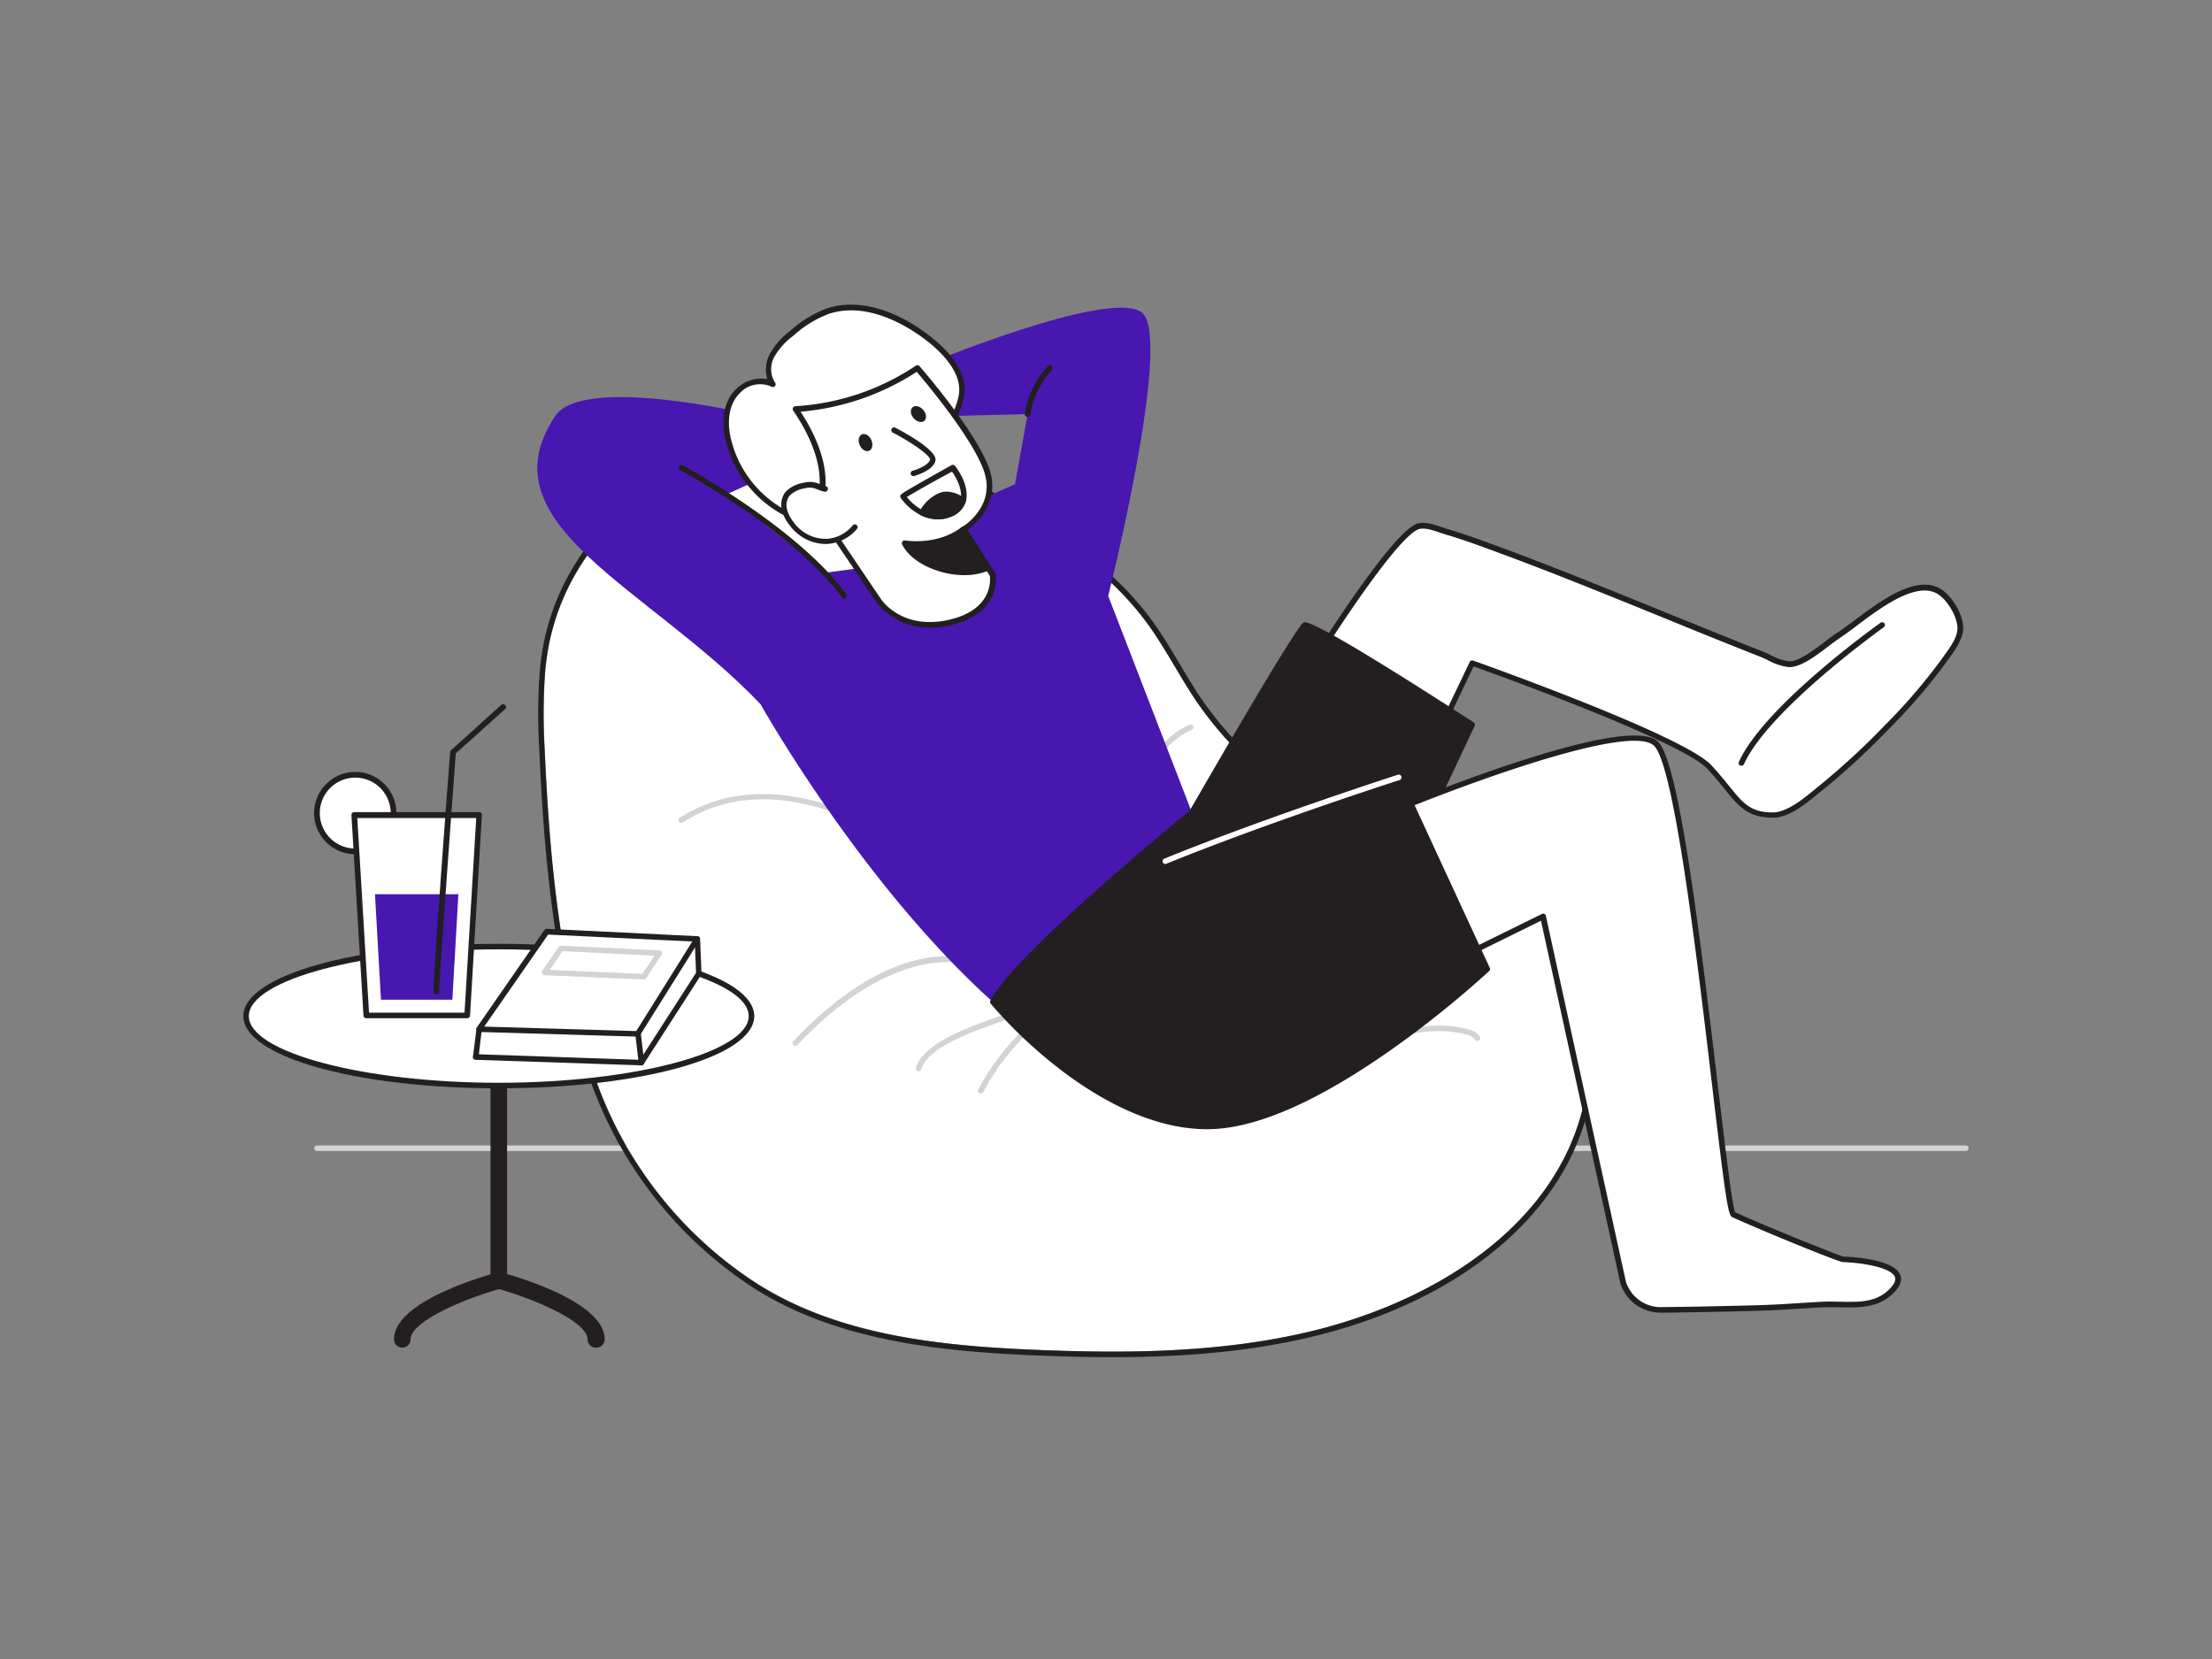 <svg xmlns="http://www.w3.org/2000/svg" viewBox="0 0 400 300"><rect x="0" y="0" width="400" height="300" fill="#808080" stroke="none"/><g id="_103_resting" data-name="#103_resting"><path d="M355.49,208.14H57.32a.5.5,0,1,1,0-1H355.49a.5.5,0,0,1,0,1Z" fill="#d1d3d4"/><path d="M90.2,233.06a1.51,1.51,0,0,1-1.5-1.5V183.74a1.5,1.5,0,0,1,3,0v47.82A1.5,1.5,0,0,1,90.2,233.06Z" fill="#231f20"/><path d="M287.5,189.4a42.51,42.51,0,0,1-4.15,19c-8.28,17.31-27.75,28-46.92,32.48-16.05,3.74-32.72,3.89-49.2,3.2-17.5-.73-35.75-2.65-50.5-12.09a72.83,72.83,0,0,1-29.49-38.27c-6-18.76-7.86-38.57-8.72-58.24a107.35,107.35,0,0,1,.08-14,49.1,49.1,0,0,1,.78-5.38,42.19,42.19,0,0,1,11-20.67,50.55,50.55,0,0,1,4-3.74c16.29-13.55,41.76-16.93,59.87-4.91,12.72,8.42,25.59,14.52,34.43,27.66,2.68,4,4.92,8.24,7.58,12.22a66.46,66.46,0,0,0,31.81,24.82A54.66,54.66,0,0,0,258.13,154c9.29,1.56,18.15,2.28,23.75,11.89,3.78,6.47,5.17,14.08,5.55,21.56,0,.51.05,1,.06,1.49C287.49,189.09,287.5,189.24,287.5,189.4Z" fill="#fff"/><path d="M148.74,79.4a45.81,45.81,0,0,1,25.5,7.39c12.72,8.42,25.59,14.52,34.43,27.66,2.68,4,4.92,8.24,7.58,12.22a66.46,66.46,0,0,0,31.81,24.82A54.66,54.66,0,0,0,258.13,154c9.28,1.56,18.15,2.28,23.75,11.89,3.78,6.47,5.17,14.08,5.55,21.56,0,.51.05,1,.06,1.49,0,.17,0,.32,0,.48a42.51,42.51,0,0,1-4.15,19c-8.28,17.31-27.75,28-46.92,32.48-11.52,2.69-23.37,3.52-35.23,3.52-4.66,0-9.32-.13-14-.32-17.5-.73-35.75-2.65-50.5-12.09a72.83,72.83,0,0,1-29.49-38.27c-6-18.76-7.86-38.57-8.72-58.24a107.35,107.35,0,0,1,.08-14,49.1,49.1,0,0,1,.78-5.38,42.19,42.19,0,0,1,11-20.67,50.55,50.55,0,0,1,4-3.74,54.51,54.51,0,0,1,34.37-12.3m0-1a55.58,55.58,0,0,0-35,12.53,50,50,0,0,0-4.08,3.82A43.33,43.33,0,0,0,98.4,115.91a49.59,49.59,0,0,0-.79,5.49,105.79,105.79,0,0,0-.09,14.14c.78,17.75,2.42,38.57,8.77,58.5a74.27,74.27,0,0,0,29.9,38.81c14.86,9.51,33.29,11.51,51,12.25,5.19.22,9.77.32,14,.32,13.81,0,25.07-1.13,35.46-3.55,22.74-5.3,40.09-17.34,47.59-33a43.55,43.55,0,0,0,4.25-19.46v-.26a1.48,1.48,0,0,1,0-.21q0-.73-.06-1.47v-.07c-.46-9.06-2.32-16.26-5.69-22-5.4-9.29-13.63-10.62-22.33-12L258.3,153a54.24,54.24,0,0,1-9.89-2.44,65.5,65.5,0,0,1-31.33-24.44c-1.3-1.94-2.53-4-3.72-6s-2.49-4.19-3.86-6.22c-7.18-10.66-16.83-16.68-27.05-23.06-2.51-1.57-5.11-3.19-7.66-4.88a46.85,46.85,0,0,0-26-7.55Z" fill="#231f20"/><path d="M209.43,137.85l-.11,0a.49.49,0,0,1-.37-.6c.91-3.89,5.92-6.12,6.13-6.21a.5.5,0,1,1,.4.91s-4.76,2.12-5.56,5.53A.51.51,0,0,1,209.43,137.85Z" fill="#d1d3d4"/><path d="M177.35,197.78a.44.44,0,0,1-.22-.05.5.5,0,0,1-.22-.67c3.41-6.74,9.28-12.29,12.8-15.23-1.45.52-3.11,1.07-4.89,1.65-7.54,2.47-16.91,5.53-18.25,9.88a.5.5,0,0,1-.63.32.5.5,0,0,1-.33-.62c1.5-4.83,11.15-8,18.9-10.53a65.56,65.56,0,0,0,8.18-3,.49.49,0,0,1,.65.19.48.48,0,0,1-.14.66c-.1.07-10.45,7.33-15.4,17.14A.5.5,0,0,1,177.35,197.78Z" fill="#d1d3d4"/><path d="M242.28,191.78a.49.49,0,0,1-.44-.27.5.5,0,0,1,.22-.67c7.06-3.5,15.35-6.8,23.32-4.74a3.35,3.35,0,0,1,2.19,1.35.5.5,0,1,1-.86.5,2.51,2.51,0,0,0-1.58-.88c-7.65-2-15.73,1.25-22.63,4.66A.42.42,0,0,1,242.28,191.78Z" fill="#d1d3d4"/><path d="M166.72,156.23a.59.59,0,0,1-.22,0,.51.51,0,0,1-.27-.41c-.65-1-8.17-7-18.2-9.79-9.41-2.67-17.68-1.75-24.59,2.71a.49.49,0,0,1-.69-.14.5.5,0,0,1,.15-.69c17.32-11.2,38.89,2.47,43.31,6.46.92.83,1.16,1.24,1,1.64A.51.51,0,0,1,166.72,156.23Z" fill="#d1d3d4"/><path d="M143.83,189.12a.49.49,0,0,1-.36-.84c19.47-20.59,33-14.66,33.54-14.4a.5.5,0,0,1-.42.91c-.13-.06-13.46-5.84-32.4,14.18A.49.49,0,0,1,143.83,189.12Z" fill="#d1d3d4"/><path d="M260.78,131.26l5.44-11.37s37.79,13.4,42.85,18.76,5.77,8.91,12,8.71h.09c3-.43,5.95-3.14,8.23-5a131.41,131.41,0,0,0,11.77-10.86,102.59,102.59,0,0,0,10.12-11.73c1.13-1.58,2.94-3.77,3.18-5.73.3-2.45-1.9-6.07-4-7.21-5.22-2.91-14,5.41-18,8-2.31,1.48-6.21,5.18-8.9,5.23-1.54,0-3.76-1.33-5.16-1.87-7.23-2.81-14.41-5.8-21.61-8.71-8.57-3.47-17.15-6.94-25.83-10.14-3.18-1.17-6.37-2.35-9.62-3.3-1.33-.39-3.48-1.34-4.9-.93-4.57,1.34-19.05,24.74-19.05,24.74" fill="#fff"/><path d="M320.57,147.86c-4.52,0-6.21-2.09-8.73-5.21-.88-1.09-1.87-2.32-3.13-3.65-4.64-4.92-38.07-17-42.24-18.49l-5.24,11a.5.5,0,1,1-.9-.43l5.44-11.37a.5.5,0,0,1,.61-.26c1.55.55,38,13.51,43.06,18.9,1.28,1.37,2.29,2.61,3.18,3.71,2.59,3.21,4,5,8.41,4.84,2.53-.36,5.05-2.44,7.09-4.11l.93-.76a131.07,131.07,0,0,0,11.73-10.82,102,102,0,0,0,10.07-11.67l.52-.72c1.06-1.44,2.38-3.23,2.57-4.79.28-2.24-1.85-5.68-3.7-6.71-3.87-2.15-10.26,2.65-14.48,5.83-1.17.88-2.18,1.64-3,2.18-.6.39-1.34.95-2.12,1.54-2.3,1.75-4.91,3.73-7.05,3.77a10.23,10.23,0,0,1-4-1.31c-.48-.23-.93-.44-1.32-.59-5.09-2-10.24-4.08-15.21-6.11l-6.4-2.61c-8.38-3.39-17.05-6.9-25.83-10.13-2.94-1.09-6.28-2.32-9.58-3.29l-.91-.3c-1.21-.41-2.72-.92-3.71-.63-3.6,1.06-14.77,18.06-18.77,24.52a.49.49,0,0,1-.68.16.5.5,0,0,1-.17-.69c.6-1,14.64-23.57,19.34-25,1.29-.37,3,.19,4.31.65l.87.28c3.33,1,6.69,2.22,9.65,3.31,8.79,3.24,17.46,6.75,25.85,10.15l6.4,2.6c5,2,10.12,4.13,15.21,6.11.4.15.87.38,1.38.62a10.2,10.2,0,0,0,3.54,1.21h0c1.81,0,4.39-2,6.46-3.57.79-.6,1.54-1.17,2.18-1.58.81-.52,1.81-1.27,3-2.14,4.69-3.54,11.13-8.37,15.57-5.9,2.17,1.21,4.54,5,4.2,7.71-.22,1.81-1.62,3.72-2.75,5.26-.18.24-.35.47-.51.7a103.52,103.52,0,0,1-10.17,11.79,132.89,132.89,0,0,1-11.82,10.9l-.93.75c-2.13,1.76-4.77,3.94-7.54,4.33h-.64Z" fill="#231f20"/><path d="M161.67,101.88l-12.07,1.64L131.32,89.41l8.49-3.81-4.24-10.71s-30.1-7.14-35.14.31c-13.27,19.63,16.86,30.93,37.1,52.14,0,0,18.09,32.31,42,53.85,0,0,21.63-15,36-34.27L200.4,107.76s11.6-46.24,6.2-51.13-40.73,9.91-40.73,9.91l6.73,8.66,13.23-.31L183.54,87.6S167.86,93.73,161.67,101.88Z" fill="#4717b0"/><path d="M133.75,70.45a5.46,5.46,0,0,1,6.05-1,5.08,5.08,0,0,1-.21-5.14,12.86,12.86,0,0,1,3.52-4,20.68,20.68,0,0,1,6.37-4c6.17-2.17,13,.74,18.21,4.72,2.77,2.12,6.09,5.4,6.25,9.14.14,3.47-3.11,8.26-4.83,11.2-2.46,4.19-5.55,8.15-9.67,10.73-10.92,6.83-24,0-27.5-11.72-.83-2.75-1-5.89.48-8.37A6.24,6.24,0,0,1,133.75,70.45Z" fill="#fff"/><path d="M150.2,95.34a17.65,17.65,0,0,1-6.3-1.18,20.9,20.9,0,0,1-12.44-13.62c-1-3.36-.82-6.47.53-8.78a6.57,6.57,0,0,1,1.44-1.69h0a6.3,6.3,0,0,1,5.34-1.5,5.91,5.91,0,0,1,.37-4.43,13.11,13.11,0,0,1,3.65-4.22,21.39,21.39,0,0,1,6.53-4.08c5.41-1.9,12.22-.15,18.67,4.8,2.85,2.19,6.28,5.61,6.45,9.52.13,3.14-2.33,7.21-4.13,10.18-.28.46-.54.89-.77,1.29-3,5.06-6.19,8.63-9.83,10.91A17.94,17.94,0,0,1,150.2,95.34ZM134.07,70.83a5.69,5.69,0,0,0-1.21,1.44c-1.64,2.78-1,6.19-.44,8a19.91,19.91,0,0,0,11.83,13,16.59,16.59,0,0,0,14.93-1.54c3.5-2.19,6.61-5.65,9.49-10.57.24-.4.5-.84.79-1.3,1.73-2.86,4.1-6.78,4-9.61-.15-3.53-3.38-6.72-6.05-8.77-2.93-2.25-10.51-7.19-17.74-4.65a20.35,20.35,0,0,0-6.22,3.89A12.42,12.42,0,0,0,140,64.57a4.55,4.55,0,0,0,.16,4.62.5.5,0,0,1-.64.74,5,5,0,0,0-5.49.9Z" fill="#231f20"/><path d="M174.26,95.69l5.22,8.27s1.16,6.56-7.73,8.6-12.83-3.92-12.83-3.92L147.61,91.93s4.32-6.07-3.78-18a43.89,43.89,0,0,0,22-7.41s10.51,12,12.61,18.68S174.26,95.69,174.26,95.69Z" fill="#fff"/><path d="M168.2,113.48a11.93,11.93,0,0,1-9.7-4.56L147.2,92.21a.5.5,0,0,1,0-.57c0-.06,4-6-3.78-17.41a.49.49,0,0,1,0-.52.51.51,0,0,1,.44-.26,43.75,43.75,0,0,0,21.76-7.33.51.51,0,0,1,.66.09c.43.5,10.59,12.21,12.71,18.85,1.87,5.88-2.6,9.72-4,10.77l5,7.87a.75.75,0,0,1,.07.18c0,.07,1.13,7-8.12,9.16A16,16,0,0,1,168.2,113.48Zm-20-21.57,11.13,16.45c.16.24,3.89,5.64,12.31,3.71,7.83-1.8,7.46-7.13,7.36-7.93L173.83,96a.51.51,0,0,1-.06-.38.5.5,0,0,1,.23-.32c.24-.15,6-3.73,4-9.89-1.86-5.84-10.54-16.19-12.23-18.17a45.63,45.63,0,0,1-21,7.21C151.42,84.68,149,90.54,148.2,91.91Z" fill="#231f20"/><path d="M154.58,95.33a7.07,7.07,0,0,1-4.79,2.52,7.62,7.62,0,0,1-6.68-3.27A6.5,6.5,0,0,1,141.85,92a3.4,3.4,0,0,1,.56-2.74,5.49,5.49,0,0,1,3.05-1.53c1.67-.43,2.26.22,3.78.61-.15,0-.43-.23-.58-.25" fill="#fff"/><path d="M149.2,98.37a8.18,8.18,0,0,1-6.48-3.49,6.84,6.84,0,0,1-1.36-2.77A3.91,3.91,0,0,1,142,89a5.85,5.85,0,0,1,3.32-1.7,4.25,4.25,0,0,1,2.93.25l.28.1a.61.61,0,0,1,.19,0,1.25,1.25,0,0,1,.45.18l.14.07h0a.5.5,0,0,1-.2,1l-.12,0a11.32,11.32,0,0,1-1.12-.37,3.26,3.26,0,0,0-2.34-.22,4.87,4.87,0,0,0-2.77,1.35,2.88,2.88,0,0,0-.47,2.33,5.83,5.83,0,0,0,1.17,2.36,7.11,7.11,0,0,0,6.24,3.08A6.63,6.63,0,0,0,154.2,95a.49.49,0,0,1,.7-.06.49.49,0,0,1,.07.7,7.57,7.57,0,0,1-5.14,2.7C149.62,98.37,149.41,98.37,149.2,98.37Z" fill="#231f20"/><path d="M178.69,102.71a12.73,12.73,0,0,1-8.79.11c-5.17-1.62-6.31-4.58-6.31-4.58s6,1.09,10.67-2.55Z" fill="#231f20"/><path d="M174.31,104a15.08,15.08,0,0,1-4.56-.72c-5.34-1.68-6.58-4.76-6.63-4.89a.49.49,0,0,1,.09-.49.47.47,0,0,1,.47-.17c.06,0,5.83,1,10.27-2.45a.5.5,0,0,1,.39-.1.53.53,0,0,1,.34.22l4.43,7a.48.48,0,0,1,.06.4.55.55,0,0,1-.26.32A11.4,11.4,0,0,1,174.31,104Zm-9.77-5.17a10.65,10.65,0,0,0,5.51,3.5,12.92,12.92,0,0,0,7.89.11l-3.82-6A15,15,0,0,1,164.54,98.85Z" fill="#231f20"/><path d="M161.67,77.78s7.39,3.88,7,5.46-3.49,2.36-3.49,2.36" fill="#fff"/><path d="M165.18,86.1a.5.5,0,0,1-.49-.38.5.5,0,0,1,.36-.6c.73-.19,2.87-1,3.13-2,.14-.64-3.08-3-6.74-4.89a.5.5,0,0,1-.21-.68.5.5,0,0,1,.67-.21c2.33,1.22,7.69,4.25,7.25,6s-3.5,2.64-3.85,2.73Z" fill="#231f20"/><ellipse cx="156.52" cy="80.02" rx="1.15" ry="1.62" transform="translate(-18.96 69.52) rotate(-23.65)" fill="#231f20"/><ellipse cx="166.09" cy="74.89" rx="1.15" ry="1.62" transform="translate(-8.59 126.68) rotate(-40.79)" fill="#231f20"/><path d="M169.6,93.9a7,7,0,0,1-3.09-.73,10.17,10.17,0,0,1-3.63-3.12h0a.51.51,0,0,1-.08-.4c.06-.29.09-.4,9.26-5.53a.5.5,0,0,1,.63.12c.11.13,2.67,3.3,2,6.33a4.28,4.28,0,0,1-2.42,2.75A6.08,6.08,0,0,1,169.6,93.9Zm-5.6-4a9,9,0,0,0,2.94,2.41,5.62,5.62,0,0,0,4.88.14,3.28,3.28,0,0,0,1.88-2c.45-2.07-.95-4.33-1.55-5.16C169.33,86.78,165.28,89.07,164,89.86Z" fill="#231f20"/><path d="M166.72,92.72c3.57,1.73,7-.13,7.47-2.25a4.76,4.76,0,0,0-4.11-.87A6.68,6.68,0,0,0,166.72,92.72Z" fill="#231f20"/><path d="M169.6,93.9a7,7,0,0,1-3.09-.73.5.5,0,0,1-.22-.69,7.29,7.29,0,0,1,3.62-3.35c1.3-.49,2.83-.18,4.55.92a.5.5,0,0,1,.21.53,4.25,4.25,0,0,1-2.41,2.73A6.08,6.08,0,0,1,169.6,93.9Zm-2.16-1.41a5.46,5.46,0,0,0,4.38-.08,3.52,3.52,0,0,0,1.78-1.72,4,4,0,0,0-3.35-.63A6,6,0,0,0,167.44,92.49Z" fill="#231f20"/><path d="M215.52,146.92S234.67,113.63,236,113,266.22,131,266.22,131l-19.37,41.12S212,165,215.52,146.92Z" fill="#231f20"/><path d="M246.85,172.66h-.1a82.6,82.6,0,0,1-17.08-5.89c-11-5.41-16.1-12.31-14.63-19.93a.75.75,0,0,1,.05-.16c4.51-7.84,19.33-33.47,20.66-34.13s17.43,9.47,30.74,18.08a.5.5,0,0,1,.18.63L247.3,172.37A.49.49,0,0,1,246.85,172.66ZM216,147.1c-3,16.3,26.82,23.64,30.57,24.49l19-40.37c-10.56-6.82-27.4-17.36-29.43-17.75C234.76,114.86,223.41,134.21,216,147.1Z" fill="#231f20"/><path d="M250.44,147.25s43.08-18.12,49-12.81,12.37,84.44,14,85.18c7.05,3.19,19.36,8.07,19.82,8.09,2.31.09,13.18.88,9.07,5.45-3.36,3.74-8.09,2.48-12.56,2.72-5.93.32-7.23.52-13.16.68q-8.11.21-16.22.31a7.07,7.07,0,0,1-6.85-5.06l-14.47-66.09-18.69,9.19Z" fill="#fff"/><path d="M300.29,237.37A7.6,7.6,0,0,1,293,232l-14.34-65.5-18.12,8.91a.47.47,0,0,1-.4,0,.48.48,0,0,1-.29-.3L250,147.42a.51.51,0,0,1,.28-.63c1.77-.75,43.44-18.18,49.48-12.73,3.64,3.29,7.21,31.23,10.86,62.07,1.33,11.21,2.59,21.82,3.15,23.09,7,3.15,18.77,7.82,19.57,8,2.08.08,9.12.58,10.26,3.28.39.91.09,1.92-.88,3-2.74,3-6.35,3-9.84,2.89-1,0-2.06,0-3.08,0-2,.11-3.52.21-4.84.29-2.57.17-4.42.28-8.33.39-5.53.14-11,.25-16.22.31Zm-21.24-72.15a.47.47,0,0,1,.49.39L294,231.7a6.59,6.59,0,0,0,6.29,4.67h.07c5.24-.06,10.69-.17,16.22-.31,3.88-.1,5.73-.22,8.29-.39,1.32-.08,2.81-.18,4.85-.28,1-.06,2.12,0,3.16,0,3.41.08,6.63.15,9.06-2.56.69-.77.93-1.42.71-1.94-.67-1.6-5.36-2.51-9.43-2.67-.67,0-13.71-5.28-20-8.13-.73-.33-1.21-3.45-3.62-23.84-2.74-23.15-6.88-58.13-10.54-61.43-4.57-4.13-35.76,7.61-48,12.71l9.57,26.7,18.18-8.95A.42.42,0,0,1,279.05,165.22Z" fill="#231f20"/><path d="M179.53,181.19s18.49,22.52,38.78,22.52S269,175.23,269,175.23l-16-34.62-37.43,6.31S183.57,173,179.53,181.19Z" fill="#231f20"/><path d="M218.31,204.2c-10.62,0-20.71-6.18-27.3-11.36a84.34,84.34,0,0,1-11.86-11.34.47.47,0,0,1-.06-.53c4-8.16,34.81-33.37,36.12-34.43a.45.45,0,0,1,.23-.11l37.42-6.31a.5.5,0,0,1,.54.28l16,34.62a.49.49,0,0,1-.11.58,183.27,183.27,0,0,1-17.79,14.28C238,199.38,226.82,204.2,218.31,204.2Zm-38.18-23.08c2.1,2.46,19.51,22.09,38.18,22.09,18.86,0,47.05-25.32,50.08-28.1l-15.74-33.94-36.91,6.22C213.77,149,184.53,173.08,180.13,181.12Z" fill="#231f20"/><path d="M210.83,156.23a.5.5,0,0,1-.18-1c18.38-7.48,41.91-15.06,42.14-15.13a.49.49,0,0,1,.63.32.51.51,0,0,1-.32.63c-.24.07-23.73,7.64-42.08,15.1A.41.41,0,0,1,210.83,156.23Z" fill="#fff"/><path d="M340.36,113s-20.89,14.87-25.46,25" fill="#fff"/><path d="M314.9,138.45a.54.54,0,0,1-.21,0,.5.5,0,0,1-.25-.66c4.58-10.12,24.77-24.57,25.63-25.18a.5.5,0,0,1,.69.11.51.51,0,0,1-.11.7c-.21.15-20.83,14.9-25.29,24.78A.51.51,0,0,1,314.9,138.45Z" fill="#231f20"/><path d="M152.63,108.26a.48.48,0,0,1-.4-.21c-8.56-11.84-29.09-23-29.3-23.06a.5.5,0,0,1,.47-.88c.21.11,20.95,11.33,29.64,23.36a.49.49,0,0,1-.12.69A.46.46,0,0,1,152.63,108.26Z" fill="#231f20"/><path d="M185.83,75.39h-.09a.51.51,0,0,1-.41-.58,16.22,16.22,0,0,1,4.18-8.63.5.5,0,1,1,.68.73A15.5,15.5,0,0,0,186.32,75,.51.51,0,0,1,185.83,75.39Z" fill="#231f20"/><ellipse cx="90.2" cy="183.74" rx="45.69" ry="12.56" fill="#fff"/><path d="M90.2,196.8C64.3,196.8,44,191.06,44,183.74S64.3,170.67,90.2,170.67s46.19,5.74,46.19,13.07S116.1,196.8,90.2,196.8Zm0-25.13C65.71,171.67,45,177.2,45,183.74S65.71,195.8,90.2,195.8s45.19-5.53,45.19-12.06S114.7,171.67,90.2,171.67Z" fill="#231f20"/><path d="M107.75,243.69a1.5,1.5,0,0,1-1.5-1.5c0-3.16-9.43-7.22-16-9.08-6.61,1.86-16,5.92-16,9.08a1.5,1.5,0,0,1-3,0c0-6.68,15.54-11.24,18.65-12.08a1.51,1.51,0,0,1,.79,0c3.11.84,18.65,5.4,18.65,12.08A1.5,1.5,0,0,1,107.75,243.69Z" fill="#231f20"/><circle cx="64.24" cy="147.03" r="6.92" fill="#fff"/><path d="M64.24,154.47A7.44,7.44,0,1,1,71.68,147,7.45,7.45,0,0,1,64.24,154.47Zm0-13.85A6.41,6.41,0,1,0,70.65,147,6.41,6.41,0,0,0,64.24,140.62Z" fill="#231f20"/><polygon points="66.25 183.61 84.45 183.61 86.63 147.38 64.06 147.38 66.25 183.61" fill="#fff"/><path d="M84.45,184.13H66.25a.52.52,0,0,1-.52-.49l-2.18-36.23a.51.51,0,0,1,.51-.55H86.63A.51.51,0,0,1,87,147a.52.52,0,0,1,.14.39L85,183.64A.51.51,0,0,1,84.45,184.13Zm-17.72-1H84l2.12-35.21H64.61Z" fill="#231f20"/><polygon points="68.89 180.78 81.8 180.78 82.89 161.71 67.81 161.71 68.89 180.78" fill="#4717b0"/><path d="M78.92,179.85a.56.56,0,0,1-.52-.41c-.17-.71,2-30.61,3-43.44a.51.51,0,0,1,.17-.34l9.06-8.19a.52.52,0,0,1,.7.77l-8.91,8c-.87,11.75-3.06,41.79-3,43a.49.49,0,0,1-.38.6Z" fill="#231f20"/><polygon points="86.63 186.11 85.98 191.16 115.95 192.15 126.32 176.04 126.07 169.79 86.63 186.11" fill="#fff"/><path d="M116,192.65h0l-30-1a.51.51,0,0,1-.37-.18.47.47,0,0,1-.11-.38l.64-5a.51.51,0,0,1,.31-.4l39.44-16.32a.5.5,0,0,1,.46,0,.51.51,0,0,1,.23.4l.25,6.25a.43.43,0,0,1-.08.29l-10.37,16.11A.52.52,0,0,1,116,192.65Zm-29.4-2,29.13,1,10.14-15.74-.22-5.37L87.09,186.46Z" fill="#231f20"/><polygon points="98.87 168.46 86.63 186.11 115.33 186.96 126.07 169.79 98.87 168.46" fill="#fff"/><path d="M115.33,187.46h0l-28.7-.85a.52.52,0,0,1-.43-.27.49.49,0,0,1,0-.51l12.24-17.65a.51.51,0,0,1,.43-.22l27.2,1.33a.5.5,0,0,1,.4.77l-10.74,17.16A.49.49,0,0,1,115.33,187.46Zm-27.76-1.82,27.49.81,10.13-16.2L99.12,169Z" fill="#231f20"/><line x1="115.33" y1="186.96" x2="115.95" y2="192.15" fill="#fff"/><path d="M116,192.65a.51.51,0,0,1-.5-.44l-.62-5.19a.51.51,0,0,1,.44-.56.52.52,0,0,1,.56.44l.61,5.19a.5.5,0,0,1-.44.56Z" fill="#231f20"/><path d="M116.4,177.12h0l-17.93-.77a.52.52,0,0,1-.43-.28.5.5,0,0,1,0-.5l3-4.36a.5.5,0,0,1,.43-.21l17.78.87a.5.5,0,0,1,.42.28.5.5,0,0,1,0,.5l-2.85,4.25A.49.49,0,0,1,116.4,177.12Zm-17-1.73,16.75.72,2.21-3.29L101.72,172Z" fill="#d1d3d4"/></g></svg>